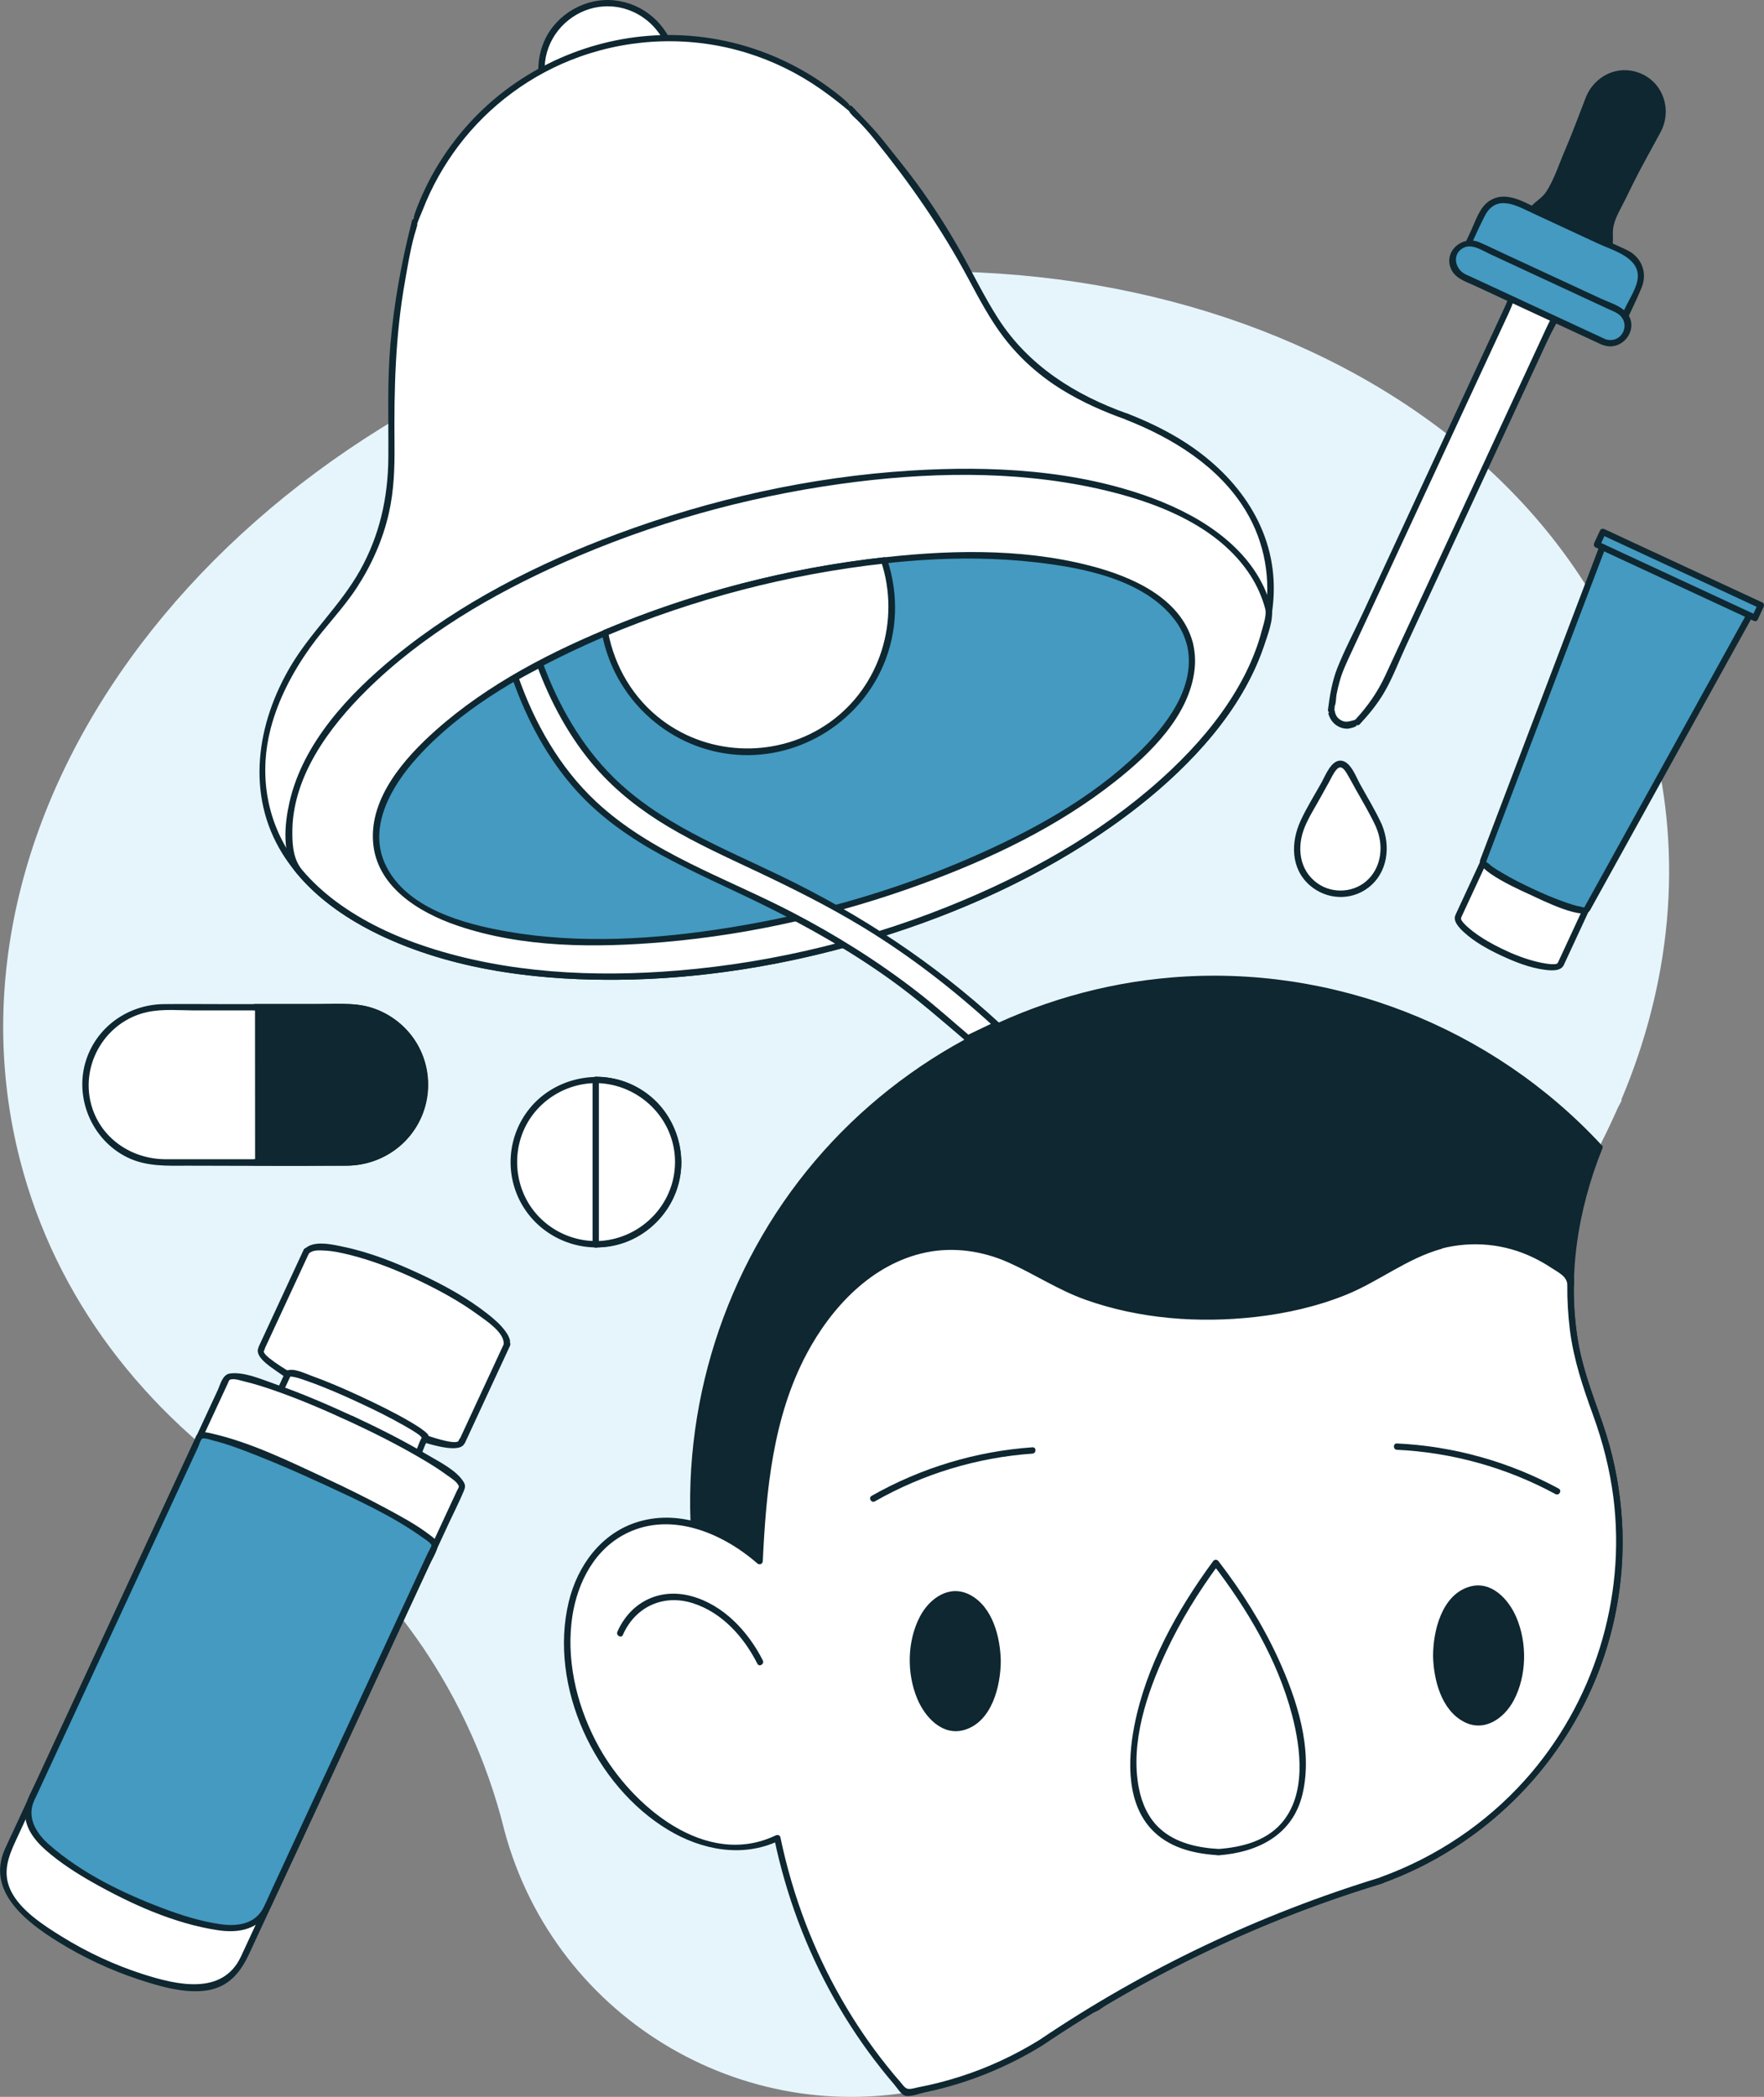 <?xml version="1.0" encoding="UTF-8"?>
<svg id="Layer_2" data-name="Layer 2" xmlns="http://www.w3.org/2000/svg" viewBox="0 0 234.43 278.58">
  <rect x="0" y="0" width="234.43" height="278.58" fill="#808080" stroke="none"/>
  <defs>
    <style>
      .cls-1 {
        fill: #e6f5fc;
      }

      .cls-2 {
        fill: #fff;
      }

      .cls-3 {
        fill: #0e2731;
      }

      .cls-4 {
        fill: #449ac1;
      }
    </style>
  </defs>
  <g id="Layer_2-2" data-name="Layer 2">
    <g>
      <g>
        <g>
          <path class="cls-1" d="M219.54,97.94c-12.27-47.22-70.75-72.9-130.63-57.34C29.03,56.15-9.57,107.04,2.7,154.27c4.75,18.3,16.45,33.36,32.48,44.05l.26.24c4.71,3.06,11.02,7.92,16.99,15.23,2.43,2.98,7.88,10.14,11.89,20.7.88,2.33,1.56,4.46,2.07,6.27.18.62.33,1.21.47,1.76.03.1.05.21.08.31,0,.04.02.07.03.11.03.14.07.27.1.4l-.02-.09c6.8,25.27,32.72,40.38,58.1,33.79,4.19-1.09,8.11-2.7,11.7-4.75.52-.3,1.03-.6,1.53-.91h0s.01,0,.02-.01c.78-.48,1.53-.99,2.27-1.52,5.62-3.69,12.25-7.55,19.89-11.16,7.09-3.36,13.78-5.9,19.83-7.86.96-.27,1.9-.56,2.82-.88.14-.04.28-.08.41-.13v-.02c23.01-8.24,36.33-32.83,30.07-56.94-.41-1.57-.89-3.09-1.44-4.58v-.1c-.67-1.54-1.52-3.71-2.21-6.41-2.05-8.04-1.2-14.98-.71-17.96.74-4.55,2.08-8.64,3.54-12.11.76-1.51,1.48-3.03,2.15-4.56.18-.34.35-.67.53-.99l-.11.03c6.54-15.46,8.31-32.06,4.11-48.24Z"/>
          <g>
            <path class="cls-3" d="M212.56,152.45c-12.85-13.95-31.33-22.62-51.79-22.4-38.32.41-69.05,31.79-68.64,70.11.34,32.49,22.96,59.52,53.19,66.75,4.54-2.76,9.62-5.56,15.25-8.22,7.09-3.36,13.78-5.9,19.83-7.86.96-.27,1.9-.56,2.82-.88.14-.04.28-.08.41-.13v-.02c23.01-8.24,36.33-32.83,30.07-56.94-.41-1.57-.89-3.09-1.44-4.58v-.1c-.67-1.54-1.52-3.71-2.21-6.41-2.05-8.04-1.2-14.98-.71-17.96.69-4.23,1.9-8.05,3.24-11.36Z"/>
            <path class="cls-3" d="M212.86,152.15c-14.55-15.72-35.78-24.06-57.15-22.29-18.28,1.51-35.5,10.37-47.38,24.35-12.04,14.17-17.98,32.85-16.35,51.37,1.66,18.84,11.13,36.5,25.9,48.32,7.31,5.86,15.78,10.23,24.8,12.75.7.2,2.02.8,2.75.66.51-.1,1.1-.64,1.55-.92.74-.44,1.49-.88,2.24-1.31,2.79-1.6,5.62-3.12,8.5-4.55,5.82-2.9,11.81-5.46,17.93-7.65,2.67-.96,5.37-1.83,8.08-2.66.24-.07.33-.29.29-.52v-.02c-.1.17-.2.35-.3.52,13.07-4.73,23.6-14.96,28.66-27.93,2.53-6.5,3.63-13.55,3.16-20.52-.25-3.76-.94-7.5-2.05-11.1-1.23-3.98-2.92-7.71-3.67-11.85-1.61-8.89-.2-17.92,3.14-26.25.2-.5-.61-.72-.81-.22-2.72,6.77-4.19,14-3.78,21.3.24,4.3,1.11,8.58,2.64,12.61,1.3,3.42,2.44,6.84,3.08,10.46,2.47,13.95-1.65,28.58-10.95,39.25-5.29,6.07-12.08,10.69-19.64,13.43-.24.09-.33.28-.29.52v.02c.1-.17.2-.35.3-.52-11.45,3.49-22.52,8.13-32.98,13.96-1.21.68-2.42,1.37-3.61,2.08-.47.28-1.27.96-1.83.97s-1.31-.33-1.85-.48c-2.22-.61-4.42-1.33-6.57-2.16-4.37-1.69-8.57-3.83-12.51-6.37-15.6-10.06-26.7-26.33-30.3-44.55-3.62-18.25.41-37.55,11.04-52.82s26.25-25.12,43.94-28.41c20.56-3.82,42.19,2.04,57.96,15.8,1.92,1.67,3.74,3.46,5.47,5.32.37.4.96-.2.6-.6Z"/>
          </g>
          <g>
            <path class="cls-2" d="M191.46,165.48c-3.2.84-5.92,2.67-8.82,4.25-11.74,6.67-31.04,6.87-42.92.46-1.75-.89-3.41-1.9-5.19-2.73l-.1-.04c-13-5.92-24.71,3.4-29.74,17.06-2.3,6.11-3.08,12.74-3.51,19.2-.09,1.24-.16,2.47-.22,3.71-5.59-4.95-12.43-6.78-17.9-4.06-8.08,4.01-10.09,16.41-4.5,27.69,5.59,11.27,16.66,17.16,24.74,13.17,2.58,12.54,8.53,24.48,17.05,33.84,1.59-.25,3.19-.57,4.78-.99,4.19-1.09,8.11-2.7,11.7-4.75.52-.3,1.03-.6,1.53-.91h0s.01,0,.02-.01c.78-.48,1.53-.99,2.27-1.52,5.62-3.69,12.25-7.55,19.89-11.16,7.09-3.36,13.78-5.9,19.83-7.86.96-.27,1.9-.56,2.82-.88.14-.04.28-.08.41-.13v-.02c23.01-8.24,36.33-32.83,30.07-56.94-.41-1.57-.89-3.09-1.44-4.58v-.1c-.67-1.54-1.52-3.71-2.21-6.41-1.14-4.49-1.38-8.63-1.29-11.93-4.84-4.09-10.85-6.06-17.28-4.35Z"/>
            <path class="cls-3" d="M191.35,165.07c-4.15,1.15-7.58,3.82-11.46,5.58-3.56,1.62-7.39,2.62-11.25,3.2-7.99,1.21-16.52.7-24.16-2.02-3.79-1.35-7.08-3.69-10.79-5.19-3.23-1.31-6.75-1.79-10.2-1.21-6.9,1.16-12.39,6.31-15.92,12.1-5.46,8.95-6.53,19.6-7.02,29.85l.72-.3c-4.43-3.86-10.57-6.7-16.5-4.89-4.88,1.49-8.03,5.82-9.19,10.64-2.69,11.21,3.47,24.42,13.23,30.29,4.44,2.67,9.9,3.73,14.71,1.42l-.62-.25c1.55,7.42,4.21,14.59,7.93,21.19,1.84,3.27,3.93,6.39,6.26,9.33.56.71,1.14,1.41,1.73,2.1.37.43.93,1.37,1.49,1.52.68.18,1.87-.3,2.56-.44,1.1-.23,2.2-.49,3.28-.8,4.38-1.23,8.56-3.08,12.43-5.47l-.51-.07h0c.13.12.35.17.51.07,13.91-9.39,29.09-16.62,45.14-21.51.24-.07.33-.29.29-.52v-.02c-.1.17-.2.35-.3.52,13.29-4.81,23.96-15.31,28.9-28.57,2.48-6.66,3.47-13.86,2.84-20.94-.35-3.96-1.18-7.88-2.49-11.63-1.43-4.1-2.93-8.03-3.48-12.4-.16-1.26-.26-2.54-.31-3.81-.02-.52-.03-1.04-.03-1.56,0-.41.14-1.14.01-1.52-.2-.61-1.29-1.19-1.82-1.56-.98-.7-2.02-1.32-3.1-1.84-4.05-1.96-8.53-2.4-12.89-1.29-.53.13-.3.95.22.81,4.13-1.05,8.39-.65,12.24,1.21.84.41,1.65.87,2.43,1.39.87.57,2.07,1.12,2.06,2.26-.02,1.98.1,3.96.34,5.93.51,4.03,1.75,7.66,3.12,11.44,1.26,3.48,2.19,7.12,2.66,10.81,1.72,13.53-2.64,27.41-11.74,37.56-5.22,5.82-11.84,10.25-19.19,12.91-.24.09-.33.28-.29.52v.02c.1-.17.2-.35.3-.52-16.12,4.92-31.38,12.17-45.34,21.6l.51.07h0c-.14-.13-.35-.17-.51-.07-3.29,2.03-6.79,3.67-10.47,4.85-1.89.61-3.81,1.1-5.76,1.47-.4.08-.98.29-1.37.15-.36-.13-.62-.56-.87-.84-.6-.68-1.18-1.38-1.74-2.08-4.57-5.69-8.22-12.13-10.84-18.93-1.44-3.75-2.57-7.61-3.39-11.54-.06-.29-.39-.36-.62-.25-9.32,4.46-19.13-3.95-23.43-11.63-2.78-4.98-4.33-10.84-3.72-16.55.49-4.62,2.6-9.31,6.79-11.67,6.04-3.39,13.13-.46,17.92,3.72.28.24.7.08.72-.3.45-9.38,1.34-19.07,5.81-27.51,3.31-6.24,8.72-12.03,15.89-13.51,3.69-.76,7.53-.19,10.96,1.34s6.61,3.66,10.21,4.94c7.17,2.56,15.1,3.15,22.64,2.29,4.12-.47,8.21-1.4,12.06-2.96,4.33-1.77,8.08-4.82,12.62-6.08.52-.15.3-.96-.22-.81Z"/>
          </g>
          <g>
            <path class="cls-2" d="M82.42,216.99c.77-1.81,2.02-3.26,3.7-4.09,4.86-2.41,11.53,1.13,14.9,7.92"/>
            <path class="cls-3" d="M82.78,217.2c1.67-3.78,5.42-5.45,9.32-4.2s6.77,4.51,8.55,8.03c.24.48.97.06.73-.43-1.94-3.83-5.22-7.38-9.48-8.54s-8.11.79-9.85,4.72c-.22.49.51.92.73.43h0Z"/>
          </g>
          <g>
            <g>
              <g>
                <ellipse class="cls-3" cx="196.49" cy="219.95" rx="5.62" ry="8.89" transform="translate(-2.31 2.09) rotate(-.61)"/>
                <path class="cls-3" d="M190.45,220.01c.07,3.13,1.08,7.16,4.1,8.74,2.71,1.42,5.35-.44,6.63-2.86,1.73-3.29,1.79-7.59.35-10.99-1.03-2.44-3.36-4.97-6.27-4.09-3.66,1.1-4.81,5.88-4.81,9.2,0,.54.84.54.84,0,0-2.77.74-6.33,3.26-7.94s4.77.33,5.9,2.49c1.48,2.85,1.62,6.49.6,9.51-.75,2.24-2.73,5.05-5.47,4.2-3.22-.99-4.23-5.36-4.29-8.26-.01-.54-.85-.54-.84,0Z"/>
              </g>
              <path class="cls-3" d="M207.15,197.77c-6.63-3.59-13.97-5.64-21.5-6-.54-.03-.54.82,0,.84,7.38.36,14.58,2.37,21.07,5.89.48.26.9-.47.43-.73h0Z"/>
              <g>
                <ellipse class="cls-3" cx="126.96" cy="220.68" rx="5.62" ry="8.89" transform="translate(-2.33 1.35) rotate(-.61)"/>
                <path class="cls-3" d="M132.16,220.62c0,2.77-.74,6.33-3.26,7.94s-4.77-.33-5.9-2.49c-1.48-2.85-1.62-6.49-.6-9.51.75-2.24,2.73-5.05,5.47-4.2,3.22.99,4.23,5.36,4.29,8.26.01.54.85.54.84,0-.07-3.13-1.08-7.16-4.1-8.74-2.71-1.42-5.35.44-6.63,2.86-1.73,3.29-1.79,7.59-.35,10.99,1.03,2.44,3.36,4.97,6.27,4.09,3.66-1.1,4.81-5.88,4.81-9.2,0-.54-.84-.54-.84,0Z"/>
              </g>
              <path class="cls-3" d="M116.27,199.46c6.42-3.65,13.57-5.82,20.94-6.34.54-.04.54-.88,0-.84-7.52.53-14.82,2.73-21.37,6.45-.47.27-.05,1,.43.73h0Z"/>
            </g>
            <g>
              <path class="cls-2" d="M162.09,246.07c-5-.21-7.41-1.97-8.57-3.15-5.74-5.82-2.77-20.6,8.07-35.28,11.15,14.45,14.43,29.16,8.81,35.1-1.14,1.21-3.51,3.02-8.5,3.33"/>
              <path class="cls-3" d="M162.09,245.65c-2.8-.14-5.77-.75-7.91-2.68-1.57-1.41-2.43-3.37-2.83-5.41-1.17-6.05,1.07-12.63,3.59-18.05,1.92-4.12,4.32-8,7.01-11.66h-.73c4.57,5.96,8.55,12.65,10.48,19.96,1.19,4.53,1.95,10.64-1.45,14.47-2.1,2.36-5.33,3.15-8.36,3.37-.54.04-.54.88,0,.84,5.27-.38,9.92-2.69,11.21-8.14,1.42-6.01-.76-12.61-3.24-18.03-2.11-4.6-4.84-8.89-7.92-12.9-.2-.26-.53-.27-.73,0-4.77,6.5-8.92,13.92-10.47,21.91-.9,4.65-1.05,10.59,2.7,14.11,2.32,2.18,5.55,2.89,8.64,3.04.54.03.54-.82,0-.84h0Z"/>
            </g>
          </g>
        </g>
        <g>
          <g>
            <circle class="cls-2" cx="80.76" cy="9.22" r="8.8"/>
            <path class="cls-3" d="M88.87,7.12c.83,3.38-.45,7-3.34,8.99s-6.73,1.96-9.59-.03-4.21-5.75-3.25-9.14,4.07-5.91,7.61-6.09c3.98-.21,7.52,2.46,8.56,6.27.14.52.96.3.81-.22-1.01-3.7-4.16-6.44-7.99-6.85s-7.69,1.78-9.3,5.3-.85,7.76,1.91,10.46,6.97,3.37,10.45,1.73c3.98-1.88,5.97-6.42,4.93-10.64-.13-.53-.94-.3-.81.22Z"/>
          </g>
          <g>
            <g>
              <path class="cls-2" d="M149.71,55.36h0c-.29-.09-.51-.21-.82-.31-.46-.17-.92-.33-1.39-.49-2.87-1.28-6.71-2.98-10.22-6.13-5.44-4.88-6.83-9.67-11.39-17.22-1.86-3.08-4.58-7.17-8.45-11.78-1.31-1.76-2.77-3.39-4.36-4.86-.04-.04-.08-.09-.12-.13h-.02c-8.58-7.86-20.85-11.35-32.96-8.21-12.11,3.14-21.12,12.17-24.79,23.21h-.04c-.04.17-.08.33-.12.49-.59,1.86-1.03,3.78-1.3,5.73-1.19,6.05-1.59,11.07-1.71,14.73-.31,8.81.82,13.68-1.57,20.59-1.63,4.73-4.17,8.3-6.32,10.76-.1.11-.19.22-.28.32-.34.38-.58.68-.87,1.02h0c-6.65,8.02-9.59,16.57-7.54,24.47,5.09,19.59,38.93,27.75,75.59,18.22,36.66-9.52,62.26-33.12,57.17-52.71-2.05-7.9-8.79-13.94-18.49-17.71Z"/>
              <path class="cls-3" d="M149.82,54.95c-6.91-2.46-13.13-6.35-17.16-12.62-1.86-2.89-3.35-6.01-5.05-9.01s-3.6-5.98-5.66-8.8c-1.41-1.94-2.94-3.78-4.42-5.66-1.33-1.69-2.81-3.16-4.28-4.72-.1-.11-.27-.15-.41-.11.29-.07-1-1.1-1.1-1.19-.33-.27-.67-.54-1.02-.8-1.05-.8-2.14-1.54-3.27-2.22-2.06-1.24-4.26-2.28-6.52-3.09-4.71-1.68-9.78-2.36-14.76-1.97-9.22.72-17.99,5.04-24.13,11.97-1.58,1.78-2.98,3.72-4.18,5.77-.65,1.11-1.24,2.26-1.76,3.44-.21.46-.4.93-.59,1.4-.08.19-.7,1.76-.47,1.7-.14.04-.26.15-.29.29-1.38,5.42-2.39,10.89-2.87,16.47-.43,5.03-.23,10.04-.27,15.07-.05,5.29-1.17,10.3-3.78,14.94s-6.51,8.15-9.19,12.67c-4.54,7.65-5.99,17.07-1.12,24.91,3.75,6.04,10.14,9.93,16.65,12.41,8.78,3.34,18.37,4.44,27.71,4.37,11.23-.08,22.45-1.92,33.22-5.08,10.02-2.94,19.75-7.07,28.61-12.63,7.2-4.52,14.01-10.04,19.07-16.93,3.88-5.29,6.8-11.69,6.48-18.38-.4-8.23-5.78-14.8-12.63-18.92-2.16-1.3-4.45-2.37-6.8-3.29-.51-.2-.72.62-.22.81,6.24,2.45,12.38,6.22,15.93,12.08,2.56,4.22,3.42,9.21,2.56,14.06-1.85,10.45-10.01,18.98-18.13,25.2-11.35,8.7-24.85,14.53-38.63,18.16-14.45,3.8-29.92,5.4-44.74,2.94-10.23-1.69-21.92-5.57-27.97-14.62-3.32-4.96-4.16-11.02-2.66-16.78,1.01-3.87,2.91-7.47,5.22-10.72,1.97-2.77,4.39-5.17,6.25-8.03,1.96-3.01,3.45-6.37,4.24-9.87.68-2.99.78-6.04.75-9.1-.07-7.31.1-14.46,1.39-21.68.36-2.04.68-4.08,1.23-6.08.13-.47.29-.94.41-1.42.08-.3-.11.12-.02-.15.19-.6.51-1.27.75-1.88,1.17-3.02,2.78-5.88,4.73-8.47,4.08-5.41,9.74-9.58,16.12-11.85,7.11-2.54,14.93-2.75,22.15-.53,3.5,1.07,6.82,2.7,9.82,4.79,1.33.93,2.71,2,3.92,3.03.04.04.11.11-.02,0-.27-.24.18.31.18.3.31.38.74.71,1.08,1.07.71.73,1.38,1.49,2.02,2.28,4.72,5.83,8.89,11.82,12.44,18.43,1.48,2.75,2.93,5.53,4.84,8.01,2.12,2.75,4.74,5.06,7.7,6.88,2.65,1.63,5.5,2.89,8.43,3.93.51.18.73-.63.22-.81Z"/>
            </g>
            <g>
              <path class="cls-2" d="M168.54,80.8c-4.39-16.89-36.96-23.04-72.76-13.75-35.8,9.3-61.26,30.53-56.87,47.42,0,0,0,0,0,0,.06.24.18.47.33.67,10.9,13.95,40.3,18.81,71.79,10.63,31.49-8.18,54.81-26.74,57.54-44.23.04-.25.03-.5-.03-.74,0,0,0,0,0,0Z"/>
              <path class="cls-3" d="M168.95,80.69c-1.99-7.44-8.91-11.94-15.74-14.49-10.16-3.79-21.48-4.35-32.19-3.68-13.28.83-26.48,3.77-38.94,8.4-10.56,3.92-20.85,9.13-29.6,16.29-6.09,4.98-12.24,11.5-14.02,19.42-.63,2.8-1.06,6.95.9,9.31,2.71,3.29,6.27,5.82,10.04,7.75,9.6,4.92,20.79,6.45,31.46,6.48,13.39.04,26.83-2.43,39.49-6.75,11.11-3.79,21.86-9.1,31.1-16.41,6.96-5.51,13.54-12.5,16.47-21.05.49-1.44,1.44-3.75,1.04-5.28-.14-.52-.95-.3-.81.22.21.82-.26,2.11-.47,2.91-.23.89-.51,1.77-.84,2.64-.7,1.88-1.6,3.68-2.63,5.4-2.31,3.85-5.27,7.29-8.53,10.38-7.87,7.47-17.47,13.06-27.42,17.27-12.08,5.12-25.08,8.36-38.16,9.44-11.12.92-22.68.37-33.35-3.13-4.3-1.41-8.48-3.35-12.12-6.06-1.62-1.21-3.12-2.58-4.43-4.12-1.17-1.37-1.34-3.12-1.35-4.88-.08-7.46,4.86-14.11,9.93-19.11,7.39-7.29,16.61-12.67,26.04-16.87,11.66-5.2,24.16-8.7,36.81-10.47,11.26-1.57,23.02-1.86,34.17.6,7.51,1.66,16.06,4.81,20.41,11.6.87,1.36,1.52,2.84,1.94,4.4.14.52.95.3.81-.22Z"/>
            </g>
          </g>
          <g>
            <ellipse class="cls-4" cx="104.2" cy="99.46" rx="55.71" ry="22.2" transform="translate(-21.66 29.39) rotate(-14.56)"/>
            <path class="cls-3" d="M157.72,85.57c1.4,5.61-2.78,10.92-6.55,14.56-6.25,6.02-14.16,10.32-22.06,13.77-10.23,4.47-21.12,7.56-32.14,9.33-9.7,1.56-19.88,2.23-29.61.52-5.71-1-13.24-3.03-16.06-8.71-2.55-5.14.78-10.7,4.22-14.48,5.58-6.14,13.09-10.51,20.51-14.04,9.94-4.72,20.59-8.02,31.38-10.1,9.91-1.91,20.23-2.87,30.29-1.71,6.25.72,14.3,2.27,18.39,7.6.75.98,1.3,2.08,1.62,3.27.14.52.96.3.81-.22-1.62-5.98-8.19-8.79-13.65-10.2-9.37-2.42-19.45-2.1-28.98-.92-11.61,1.43-23.08,4.39-33.93,8.77-8.58,3.47-17.13,7.85-24.08,14.04-4.1,3.65-8.75,8.91-8.3,14.83s6.08,9.35,11.19,11.09c8.7,2.97,18.42,2.97,27.47,2.19,11.68-1.01,23.26-3.69,34.26-7.71,9.09-3.32,18.07-7.6,25.69-13.62,4.62-3.65,9.89-8.72,10.57-14.93.13-1.19.04-2.38-.24-3.54-.13-.53-.94-.3-.81.22Z"/>
          </g>
          <g>
            <path class="cls-2" d="M132.44,136.13c-1.27.61-2.54,1.21-3.82,1.82h0s-5.52-4.72-5.81-4.95c-22.34-17.83-39.06-16.51-49.59-33.12-2.38-3.76-3.85-7.28-4.75-9.89.53-.3,1.08-.6,1.63-.9.55-.3,1.09-.58,1.63-.86.92,2.5,2.32,5.68,4.46,9.06,10.53,16.6,27.25,15.29,49.59,33.12,2.6,2.08,4.89,4.1,6.66,5.72Z"/>
            <path class="cls-3" d="M132.23,135.77c-1.27.61-2.54,1.21-3.82,1.82l.51.07c-2.31-1.97-4.58-4-6.97-5.86-5.21-4.04-10.79-7.54-16.63-10.58-8.8-4.58-18.81-7.87-26.16-14.77-4.79-4.5-8.12-10.38-10.28-16.55l-.19.48c1.08-.6,2.17-1.19,3.27-1.76l-.62-.25c1.83,4.94,4.38,9.7,7.87,13.68,2.71,3.1,5.99,5.63,9.52,7.74,3.88,2.32,8.02,4.18,12.1,6.11,4.75,2.25,9.44,4.6,13.94,7.34,6.24,3.8,12.01,8.28,17.39,13.22.4.37,1-.23.6-.6-8.7-7.99-18.38-14.36-29-19.49-7.73-3.74-16.06-6.99-22.26-13.12-4.24-4.2-7.27-9.52-9.33-15.09-.1-.26-.36-.39-.62-.25-1.1.57-2.19,1.16-3.27,1.76-.15.09-.25.3-.19.48,1.9,5.44,4.69,10.68,8.58,14.97,3.18,3.5,7.07,6.2,11.19,8.46,4.49,2.45,9.2,4.48,13.78,6.74,5.83,2.87,11.48,6.09,16.77,9.89,3.48,2.5,6.69,5.3,9.94,8.08.15.13.33.15.51.07,1.27-.61,2.54-1.21,3.82-1.82.49-.23.06-.96-.43-.73Z"/>
          </g>
          <g>
            <path class="cls-2" d="M80.41,84.09c.09.47.18.95.31,1.42,2.67,10.28,13.16,16.44,23.44,13.77,10.28-2.67,16.44-13.16,13.77-23.44-.12-.47-.27-.94-.42-1.39-6,.66-12.37,1.82-18.89,3.51-6.52,1.69-12.65,3.78-18.21,6.12Z"/>
            <path class="cls-3" d="M80,84.2c1.61,8.45,8.54,15.01,17.12,16s16.89-3.93,20.26-11.79c1.92-4.47,2.06-9.46.53-14.07-.05-.16-.22-.33-.41-.31-12.76,1.42-25.37,4.68-37.21,9.65-.49.21-.28,1.02.22.81,11.77-4.94,24.3-8.21,36.99-9.62l-.41-.31c2.6,7.84-.1,16.67-6.9,21.46-6.63,4.67-15.71,4.54-22.19-.33-3.81-2.86-6.3-7.06-7.19-11.72-.1-.53-.91-.31-.81.22Z"/>
          </g>
        </g>
      </g>
      <g>
        <g>
          <path class="cls-2" d="M67.42,178.6l-.04-.02c.3-1.81-4.89-5.76-11.96-9.04s-13.44-4.69-14.63-3.29l-.04-.02-5.98,12.89.04.02s-.08.07-.1.12c-.51,1.1,5.04,4.76,12.4,8.17,7.36,3.41,13.74,5.29,14.25,4.19.02-.05.03-.1.03-.15l.05.02,5.98-12.89Z"/>
          <path class="cls-3" d="M67.63,178.23c.3.14.17.32.15-.07,0-.16-.08-.31-.13-.46-.12-.31-.3-.59-.5-.86-.64-.87-1.47-1.59-2.31-2.25-2.73-2.16-5.85-3.86-9-5.33s-6.65-2.88-10.17-3.61c-1.43-.3-4-.94-5.19.29l.51-.07-.04-.02c-.19-.09-.47-.07-.58.15-1.99,4.3-3.99,8.59-5.98,12.89-.09.19-.07.47.15.58l.04.02-.09-.66c-1,1.23,1.44,2.74,2.24,3.32,3.07,2.21,6.51,3.94,9.93,5.54,1.34.63,14.54,6.93,15.12,3.89l-.62.25.05.02c.19.09.47.07.58-.15,1.99-4.3,3.99-8.59,5.98-12.89.23-.49-.5-.92-.73-.43-1.99,4.3-3.99,8.59-5.98,12.89l.58-.15-.05-.02c-.23-.1-.56-.04-.62.25-.28,1.47-13.32-4.13-14.1-4.49-.83-.39-12.58-6.44-11.78-7.43.15-.19.18-.54-.09-.66l-.04-.02.15.58c1.99-4.3,3.99-8.59,5.98-12.89l-.58.15.04.02c.17.08.37.08.51-.07.48-.5,1.39-.43,2.02-.4,1.19.05,2.38.32,3.54.61,3.17.81,6.25,2.04,9.2,3.45,2.67,1.28,5.3,2.72,7.7,4.47,1.01.74,3.57,2.38,3.41,3.91-.01.13.09.31.21.36l.04.02c.49.23.92-.5.43-.73Z"/>
        </g>
        <g>
          <path class="cls-2" d="M56.57,191.01s0-.03,0-.05h0s0,0,0,0c-.09-.57-3.91-2.75-8.77-5.01-4.86-2.26-9-3.76-9.49-3.46h-.02s-1.99,4.29-1.99,4.29l18.29,8.48,1.95-4.2s.03-.02.04-.04Z"/>
          <path class="cls-3" d="M56.99,191.01l-.05.15c.09-.19.07-.47-.15-.58.13.06.27.3.11.05-.04-.06-.08-.12-.13-.17-.14-.15-.3-.28-.46-.4-.59-.46-1.24-.84-1.88-1.22-2.13-1.24-4.35-2.32-6.59-3.36s-4.33-1.94-6.55-2.74c-.83-.3-2.28-1.03-3.18-.64h.43-.02c-.19-.1-.47-.08-.58.14-.66,1.43-1.33,2.86-1.99,4.3-.09.19-.07.47.15.58,5.34,2.48,10.68,4.95,16.02,7.43.76.35,1.51.7,2.27,1.05.19.09.47.07.58-.15.32-.7.65-1.4.97-2.1.26-.56.62-1.72.95-2.05.37-.39-.22-.99-.6-.6-.48.5-.71,1.43-.99,2.05-.35.76-.7,1.52-1.06,2.28l.58-.15c-5.34-2.48-10.68-4.95-16.02-7.43-.76-.35-1.51-.7-2.27-1.05l.15.58c.66-1.43,1.33-2.86,1.99-4.3l-.58.15c.31.14.48.02.83.08.69.12,1.37.38,2.02.61,2.27.8,4.48,1.77,6.66,2.78s4.17,1.99,6.18,3.14c.66.38,1.33.76,1.94,1.21.21.16.45.56.66.66l-.15-.58c-.04.09-.05.17-.07.27-.06.54.79.53.84,0Z"/>
        </g>
        <g>
          <path class="cls-2" d="M46.62,188.49c-8.63-4-16.02-6.4-16.51-5.35L.99,245.91c-1.2,2.59-.52,5.56,1.47,7.4,2,2.24,5.93,4.93,10.76,7.18,4.84,2.24,9.43,3.51,12.43,3.58,2.69.34,5.4-1.07,6.6-3.65l29.12-62.77c.49-1.05-6.12-5.14-14.75-9.15Z"/>
          <path class="cls-3" d="M46.84,188.12c-3.36-1.55-6.78-3.02-10.28-4.24-1.73-.6-4.08-1.65-5.97-1.41-1.02.13-1.29,1.42-1.66,2.23l-7.56,16.29c-3.61,7.78-7.22,15.56-10.82,23.33-2.81,6.05-5.61,12.1-8.42,18.15-.49,1.06-1,2.12-1.48,3.19-2.51,5.63,2.88,9.72,7.11,12.34,3.32,2.06,6.92,3.74,10.64,4.97,2.76.91,6.12,1.91,9.07,1.47s4.51-2.43,5.64-4.86l6.92-14.91c3.58-7.73,7.17-15.46,10.75-23.18,2.97-6.41,5.95-12.82,8.92-19.23.65-1.4,1.36-2.78,1.95-4.2.18-.44.23-.76-.05-1.2-.99-1.58-3.29-2.68-4.81-3.59-3.2-1.91-6.55-3.58-9.93-5.16-.49-.23-.92.5-.43.73,3.33,1.55,6.62,3.2,9.78,5.07,1.08.64,2.14,1.3,3.15,2.04.45.33,1.44.92,1.61,1.5.04.14.03-.15,0,.09-.02.15-.16.34-.22.47l-.84,1.8-7.51,16.19c-3.46,7.46-6.92,14.92-10.38,22.38-2.75,5.93-5.5,11.86-8.25,17.79-.59,1.27-1.17,2.54-1.77,3.81-2.46,5.19-8.56,3.71-12.96,2.31-3.79-1.21-7.47-2.92-10.85-5.02-2.39-1.48-5.48-3.46-6.75-6.08-1.15-2.38-.34-4.49.65-6.64,2.32-5,4.64-9.99,6.95-14.99,3.44-7.42,6.88-14.83,10.32-22.25,2.9-6.24,5.79-12.48,8.69-18.73l2.17-4.67c.07-.16.22-.54.29-.58.47-.29,1.64.13,2.12.24,1.26.3,2.49.7,3.71,1.12,3.44,1.19,6.78,2.63,10.08,4.15.49.23.92-.5.43-.73Z"/>
        </g>
        <g>
          <path class="cls-4" d="M42.84,196.64c-8.63-4-15.93-6.6-16.31-5.79l-22.42,48.32c-.92,1.99-.01,4.46,2.06,6.12,2.11,1.99,6.12,4.52,10.95,6.76s9.35,3.67,12.24,4c2.61.51,5.08-.39,6.01-2.38l22.42-48.32c.37-.81-6.32-4.71-14.95-8.71Z"/>
          <path class="cls-3" d="M43.05,196.28c-4.71-2.18-9.65-4.61-14.73-5.79-.66-.15-1.65-.47-2.16.15-.15.18-.23.5-.33.71l-5.7,12.29c-5.17,11.15-10.34,22.29-15.51,33.44-.47,1.01-1.13,2.11-1.26,3.23-.27,2.31,1.17,4.14,2.81,5.57,1.9,1.65,4.03,3.01,6.22,4.25,5.07,2.85,10.78,5.44,16.58,6.31,2.87.43,5.62-.14,6.94-2.94,4.78-10.13,9.43-20.32,14.14-30.48,2.32-5,4.64-10.01,6.96-15.01.36-.77.92-1.61,1.13-2.44s-.61-1.33-1.19-1.77c-1.72-1.29-3.65-2.33-5.54-3.35-2.74-1.48-5.54-2.85-8.37-4.17-.49-.23-.92.5-.43.73,4.6,2.14,9.44,4.31,13.59,7.28.35.25.95.6,1.15,1,.04.08.05-.3,0-.02-.07.35-.35.75-.5,1.07l-5.76,12.42c-4.96,10.7-9.93,21.41-14.89,32.11-.4.86-.77,1.73-1.19,2.58-1.1,2.17-3.46,2.51-5.65,2.2-2.66-.38-5.22-1.18-7.73-2.13-5.32-2.01-10.76-4.65-15.07-8.42-1.65-1.45-3.01-3.49-2.08-5.74.11-.27.25-.54.37-.8,4.59-9.9,9.19-19.81,13.78-29.71,2.26-4.87,4.52-9.74,6.77-14.6l.95-2.05c.13-.28.25-.78.47-1.01.1-.11.06-.08-.03-.04.34-.17,1.15.13,1.47.21,2,.49,3.94,1.25,5.85,2,2.87,1.13,5.69,2.36,8.49,3.66.49.23.92-.5.43-.73Z"/>
        </g>
      </g>
      <g>
        <g>
          <path class="cls-2" d="M210.89,120.6l-13.63-6.32-3.45,7.44h.01s0,0,0,.01c-.45.97,2.23,3.16,5.99,4.91,3.76,1.74,7.17,2.37,7.62,1.41,0,0,0,0,0,0h.01s3.45-7.44,3.45-7.44Z"/>
          <path class="cls-3" d="M211.11,120.24c-3.96-1.84-7.93-3.68-11.89-5.52-.58-.27-1.16-.54-1.74-.81-.19-.09-.47-.07-.58.15-1.15,2.48-2.3,4.96-3.45,7.44-.09.19-.07.47.15.58h.01c-.05-.19-.1-.38-.15-.57-.49.83.56,1.85,1.09,2.34,1.42,1.3,3.17,2.26,4.91,3.08,1.84.86,3.81,1.65,5.83,1.91.76.1,2.22.26,2.55-.7l-.62.25h.01c.19.09.47.08.58-.15,1.15-2.48,2.3-4.96,3.45-7.44.23-.49-.5-.92-.73-.43-1.15,2.48-2.3,4.96-3.45,7.44l.58-.15h-.01c-.26-.13-.52-.03-.62.25-.16.45-2.27-.01-2.63-.1-1.66-.38-3.27-1.02-4.8-1.76-1.34-.65-2.66-1.39-3.84-2.3-.28-.22-1.82-1.41-1.57-1.83.11-.18.06-.48-.15-.58h-.01c.05.19.1.38.15.57,1.15-2.48,2.3-4.96,3.45-7.44l-.58.15c3.96,1.84,7.93,3.68,11.89,5.52.58.27,1.16.54,1.74.81.49.23.92-.5.43-.73Z"/>
        </g>
        <g>
          <path class="cls-4" d="M210.93,120.76l21.64-39.11-19.57-9.08-15.89,41.79h.02s-.04.04-.05.06c-.22.48,2.69,2.31,6.5,4.08,3.81,1.77,7.09,2.81,7.31,2.33.01-.02.01-.05,0-.07h.02Z"/>
          <path class="cls-3" d="M211.29,120.97c2.44-4.41,4.88-8.82,7.32-13.23,3.89-7.02,7.77-14.05,11.66-21.07.89-1.61,1.78-3.21,2.67-4.82.1-.18.06-.48-.15-.58-5.69-2.64-11.39-5.28-17.08-7.92-.83-.38-1.66-.77-2.49-1.15-.26-.12-.52-.02-.62.25-1.79,4.71-3.58,9.42-5.37,14.13l-8.56,22.51c-.65,1.72-1.3,3.43-1.96,5.15-.06.16.04.4.19.48h.02c-.03-.21-.06-.43-.09-.65-1.31,1.42,6.05,4.57,6.75,4.9.81.37,7.5,3.73,7.74,1.79l-.63.36h.02c.49.24.92-.49.43-.72h-.02c-.31-.15-.59.03-.63.36.05-.45.12-.1-.27-.26-.17-.07-.38-.08-.55-.12-.54-.13-1.08-.31-1.6-.49-1.53-.53-3.02-1.17-4.48-1.86-1.35-.63-2.69-1.31-3.97-2.07-.44-.26-.89-.53-1.31-.83-.19-.13-.4-.37-.6-.48-.32-.16.02-.3-.27,0,.17-.18.17-.54-.09-.66h-.02c.06.15.13.31.19.47,1.79-4.71,3.58-9.42,5.37-14.13,2.85-7.5,5.7-15,8.56-22.51.65-1.72,1.3-3.43,1.96-5.15l-.62.25c5.69,2.64,11.39,5.28,17.08,7.92.83.38,1.66.77,2.49,1.15l-.15-.58c-2.44,4.41-4.88,8.82-7.32,13.23-3.89,7.02-7.77,14.05-11.66,21.07-.89,1.61-1.78,3.21-2.67,4.82-.26.48.46.9.73.43Z"/>
        </g>
        <g>
          <rect class="cls-4" x="222.2" y="64.8" width="1.85" height="23.16" transform="translate(59.94 246.64) rotate(-65.11)"/>
          <path class="cls-3" d="M233.45,81.73c-6.12-2.84-12.24-5.68-18.36-8.52-.88-.41-1.76-.82-2.64-1.23l.15.58.78-1.68-.58.15c6.12,2.84,12.24,5.68,18.36,8.52.88.41,1.76.82,2.64,1.23l-.15-.58-.78,1.68c-.23.49.5.92.73.43l.78-1.68c.09-.19.07-.47-.15-.58-6.12-2.84-12.24-5.68-18.36-8.52-.88-.41-1.76-.82-2.64-1.23-.19-.09-.47-.07-.58.15l-.78,1.68c-.09.19-.07.47.15.58,6.12,2.84,12.24,5.68,18.36,8.52.88.41,1.76.82,2.64,1.23.49.23.92-.5.43-.73Z"/>
        </g>
      </g>
      <g>
        <g>
          <rect class="cls-2" x="11.35" y="133.81" width="45.14" height="20.62" rx="10.31" ry="10.31"/>
          <path class="cls-3" d="M46.17,154.01h-16.64c-2.52,0-5.04,0-7.55,0-4.55-.02-8.67-2.82-9.87-7.31-1.44-5.4,2-11.06,7.46-12.24,2.07-.45,4.39-.22,6.49-.22h19.31c4.61,0,8.85,2.37,10.26,7,1.93,6.33-2.93,12.68-9.46,12.79-.54,0-.54.85,0,.84,5.31-.09,9.93-3.98,10.64-9.31s-2.54-10.19-7.52-11.7c-2.4-.73-5.14-.46-7.62-.46h-11.9c-2.66,0-5.31-.03-7.97,0-4.62.04-8.8,2.87-10.31,7.3-1.71,5.02.67,10.73,5.42,13.06,2.59,1.27,5.33,1.11,8.12,1.11,6.88,0,13.76.07,20.64,0,.17,0,.33,0,.5,0,.54,0,.54-.84,0-.84Z"/>
        </g>
        <g>
          <path class="cls-3" d="M33.89,133.81h12.28c5.69,0,10.31,4.62,10.31,10.31h0c0,5.69-4.62,10.31-10.31,10.31h-12.27"/>
          <path class="cls-3" d="M33.89,134.23h8.34c3.56,0,7.07-.25,10.06,2.12,4.36,3.44,5.01,10.02,1.37,14.23-1.8,2.08-4.42,3.34-7.18,3.43-.98.03-1.97,0-2.95,0h-9.64c-.54,0-.54.84,0,.84h9.25c1.16,0,2.33.04,3.49-.01,2.57-.12,5.04-1.16,6.91-2.93,3.89-3.68,4.44-9.9,1.24-14.19-1.52-2.03-3.73-3.5-6.2-4.06-1.38-.31-2.77-.27-4.17-.27h-10.53c-.54,0-.54.84,0,.84h0Z"/>
        </g>
      </g>
      <g>
        <g>
          <g>
            <path class="cls-3" d="M212.32,34.86c.7-.69,1.46-1.37,1.6-2.46.1-.76-.15-1.32.09-2.43.13-.62.34-1.05.49-1.35,2.56-5.31,3.11-6.3,3.11-6.3.59-1.06,1.5-2.73,2.65-4.86h0c.1-.16.18-.32.26-.5,1.18-2.54.07-5.56-2.47-6.74-2.54-1.18-5.56-.07-6.74,2.47-.08.17-.15.35-.21.52h0c-.88,2.25-1.56,4.03-1.99,5.16,0,0-.4,1.06-2.8,6.44-.14.31-.34.75-.72,1.25-.7.91-1.29,1.08-1.8,1.64-.74.81-.76,1.83-.84,2.81"/>
            <path class="cls-3" d="M212.62,35.16c.59-.58,1.23-1.18,1.53-1.97.39-1.01.05-2.06.27-3.1.26-1.25,1.01-2.43,1.56-3.56.38-.77.76-1.55,1.14-2.32,1.1-2.21,2.33-4.35,3.5-6.53.1-.19.06-.48-.15-.58h0c.05.19.1.38.15.57,1.62-2.84.55-6.55-2.51-7.88s-6.32.31-7.42,3.31l.62-.25h0c-.27-.13-.51-.02-.62.25-.9,2.3-1.74,4.62-2.72,6.89-.78,1.8-1.42,3.86-2.49,5.5-.61.93-1.66,1.37-2.27,2.28-.55.81-.61,1.8-.68,2.75-.04.54.8.54.84,0,.11-1.48.5-2.33,1.63-3.27.75-.62,1.26-1.34,1.67-2.21.8-1.7,1.53-3.43,2.26-5.16.92-2.16,1.72-4.36,2.57-6.54l-.62.25h0c.26.12.52.02.62-.25.95-2.6,3.95-3.92,6.48-2.66s3.23,4.25,1.91,6.59c-.1.18-.06.48.15.58h0c-.05-.19-.1-.38-.15-.57-1.14,2.11-2.34,4.19-3.41,6.34-.84,1.68-1.72,3.35-2.47,5.06-.41.93-.55,1.82-.51,2.82.04,1.38-.53,2.14-1.48,3.08-.39.38.21.98.6.6h0Z"/>
          </g>
          <g>
            <path class="cls-2" d="M202.94,30.51c-.25,3.17-1.43,6.19-2.04,9.31-7.6,16.39-15.21,32.78-22.81,49.17-.07.2-.13.41-.2.61-.45,1.45-.74,2.85-.92,4.19-.03.15-.05.3-.05.44,0,.03,0,.06-.01.09h.01c.02.79.48,1.54,1.24,1.89s1.62.22,2.24-.27h.01s.04-.04.06-.06c.11-.1.21-.21.3-.33.91-.99,1.79-2.12,2.6-3.4.12-.18.23-.37.34-.55,7.6-16.39,15.21-32.78,22.81-49.17,1.98-2.48,3.53-5.33,5.78-7.57"/>
            <path class="cls-3" d="M202.52,30.51c-.21,2.23-.83,4.38-1.4,6.54-.31,1.17-.52,2.35-1.01,3.45s-.98,2.11-1.46,3.16c-1.95,4.21-3.91,8.42-5.86,12.63-3.91,8.42-7.81,16.84-11.72,25.26-1.11,2.39-2.38,4.77-3.35,7.22-.69,1.75-1.01,3.68-1.24,5.55-.02.13.09.31.21.36-.37-.17.04.67.12.81.23.41.57.76.98.99s.87.35,1.34.33c.12,0,1.52-.3,1.06-.51.17.08.38.08.51-.07,1.19-1.28,2.32-2.65,3.21-4.16,1.14-1.92,1.95-4.11,2.89-6.14,1.99-4.29,3.98-8.57,5.96-12.86,3.94-8.5,7.88-16.99,11.82-25.49,1.05-2.27,2.01-4.49,3.47-6.52s2.79-4.13,4.55-5.92c.38-.39-.22-.98-.6-.6-1.35,1.37-2.46,2.92-3.56,4.49-.58.83-1.15,1.67-1.76,2.48-.68.91-1.1,1.91-1.58,2.94l-5.96,12.86c-3.94,8.5-7.88,16.99-11.82,25.49l-3.24,6.99c-1.02,2.19-2.33,4.06-3.98,5.84l.51-.07c-.12-.06-.21-.07-.34-.05-.1.01-.18.13-.26.15-.66.16-1.13.38-1.75.05-.66-.35-.81-.82-.94-1.52-.01-.06-.1-.13-.11-.19l-.09-.07c.2.39.28.35.25-.1.2-.41.17-1.13.26-1.6.11-.57.24-1.13.4-1.69.34-1.27.9-2.44,1.45-3.63,2.13-4.59,4.26-9.17,6.38-13.76,4.29-9.25,8.58-18.5,12.87-27.74l1.78-3.83c.55-1.18.87-2.2,1.18-3.45.63-2.54,1.41-5.03,1.66-7.65.05-.54-.79-.54-.84,0h0Z"/>
          </g>
          <g>
            <path class="cls-4" d="M214.76,44.53l-20.78-9.64,3.02-6.51c.77-1.65,2.72-2.37,4.37-1.6l14.8,6.87c1.65.77,2.37,2.72,1.6,4.37l-3.02,6.51Z"/>
            <path class="cls-3" d="M214.97,44.17c-6.06-2.81-12.13-5.63-18.19-8.44-.86-.4-1.73-.8-2.59-1.2l.15.58c.99-2.13,1.9-4.31,2.97-6.4,1.56-3.05,4.34-1.33,6.54-.31,2.84,1.32,5.69,2.64,8.53,3.96,1.93.9,5.43,1.8,5.28,4.48-.08,1.34-1.11,2.84-1.66,4.03s-1.07,2.31-1.61,3.47c-.23.49.5.92.73.43,1.02-2.2,2.15-4.37,3.06-6.61.77-1.9,0-3.93-1.81-4.86-.71-.36-1.45-.67-2.18-1.01l-9.39-4.36c-2.15-1-4.8-2.82-7.07-1.09-1.14.87-1.63,2.5-2.22,3.77-.63,1.37-1.27,2.73-1.9,4.1-.09.19-.07.47.15.58,6.06,2.81,12.13,5.63,18.19,8.44.86.4,1.73.8,2.59,1.2.49.23.92-.5.43-.73Z"/>
          </g>
          <g>
            <rect class="cls-4" x="202.4" y="26.33" width="4.65" height="25.26" rx="2.32" ry="2.32" transform="translate(83.23 208.27) rotate(-65.11)"/>
            <path class="cls-3" d="M213.3,45.04c-5.9-2.74-11.79-5.47-17.69-8.21-.31-.15-.64-.27-.95-.44-1.35-.73-1.69-2.7-.16-3.47,1.12-.57,2.43.33,3.44.8,3.6,1.67,7.2,3.34,10.79,5.01l5.08,2.36c.33.15.67.28.99.46,2.21,1.22.78,4.38-1.61,3.46-.51-.19-.73.62-.22.81,2.83,1.09,5.26-2.6,2.85-4.62-.84-.7-2.1-1.08-3.07-1.53l-12.75-5.91c-1.13-.52-2.25-1.08-3.39-1.57-2.32-1-4.96,1.33-3.67,3.74.6,1.12,1.97,1.53,3.05,2.03l5.88,2.73c3.67,1.7,7.33,3.4,11,5.1.49.23.92-.5.43-.73Z"/>
          </g>
        </g>
        <g>
          <path class="cls-2" d="M183.28,109.77c-.72-1.63-1.76-3.3-2.64-4.92-.62-1.03-1.45-2.91-2.18-3.3-.81-.38-1.34.69-1.74,1.33-.44.78-.88,1.58-1.32,2.37-1.42,2.7-3.56,5.43-2.96,8.62.58,3.71,4.66,6.03,8.09,4.38,3.13-1.42,4.18-5.42,2.77-8.42l-.02-.05Z"/>
          <path class="cls-3" d="M183.65,109.56c-.86-1.89-1.95-3.65-2.95-5.47-.5-.92-1.19-2.86-2.42-3.03-1.35-.18-2.15,2.01-2.66,2.91-.93,1.67-1.97,3.32-2.77,5.06-1.33,2.89-1.33,6.39,1.24,8.61,2.2,1.9,5.44,2.07,7.77.28,2.58-1.99,2.99-5.51,1.78-8.37-.21-.5-.94-.07-.73.43.95,2.24.74,4.97-1.01,6.78s-4.7,2.08-6.8.6c-2.46-1.73-2.79-4.84-1.71-7.47.57-1.39,1.4-2.66,2.12-3.98.35-.64.7-1.28,1.06-1.91.33-.58.63-1.32,1.1-1.81.66-.7,1.17.32,1.5.87.35.6.67,1.22,1.01,1.82.95,1.68,1.94,3.34,2.74,5.09.22.49.95.07.73-.43Z"/>
        </g>
      </g>
      <g>
        <g>
          <circle class="cls-2" cx="79.21" cy="154.39" r="10.92"/>
          <path class="cls-3" d="M89.71,154.39c-.06,4.4-2.79,8.41-6.97,9.89s-8.83.17-11.63-3.2-3.17-8.31-.92-12.07,6.71-5.76,11-4.93c4.94.95,8.45,5.33,8.52,10.32,0,.54.85.54.84,0-.06-4.68-2.92-8.92-7.32-10.61s-9.76-.3-12.81,3.43-3.39,8.93-.96,12.98,7.18,6.18,11.81,5.35c5.37-.97,9.21-5.76,9.29-11.16,0-.54-.84-.54-.84,0Z"/>
        </g>
        <g>
          <path class="cls-2" d="M79.21,143.47c6.03,0,10.92,4.89,10.92,10.92s-4.89,10.92-10.92,10.92"/>
          <path class="cls-3" d="M79.21,143.89c5.72.08,10.51,4.72,10.5,10.5s-4.77,10.42-10.5,10.5c-.54,0-.54.85,0,.84,4.68-.06,8.92-2.92,10.61-7.32s.34-9.67-3.32-12.72c-2.06-1.72-4.61-2.62-7.29-2.65-.54,0-.54.84,0,.84h0Z"/>
        </g>
        <path class="cls-3" d="M78.75,143.47v21.88c0,.54.84.54.84,0v-21.88c0-.54-.84-.54-.84,0h0Z"/>
      </g>
    </g>
  </g>
</svg>